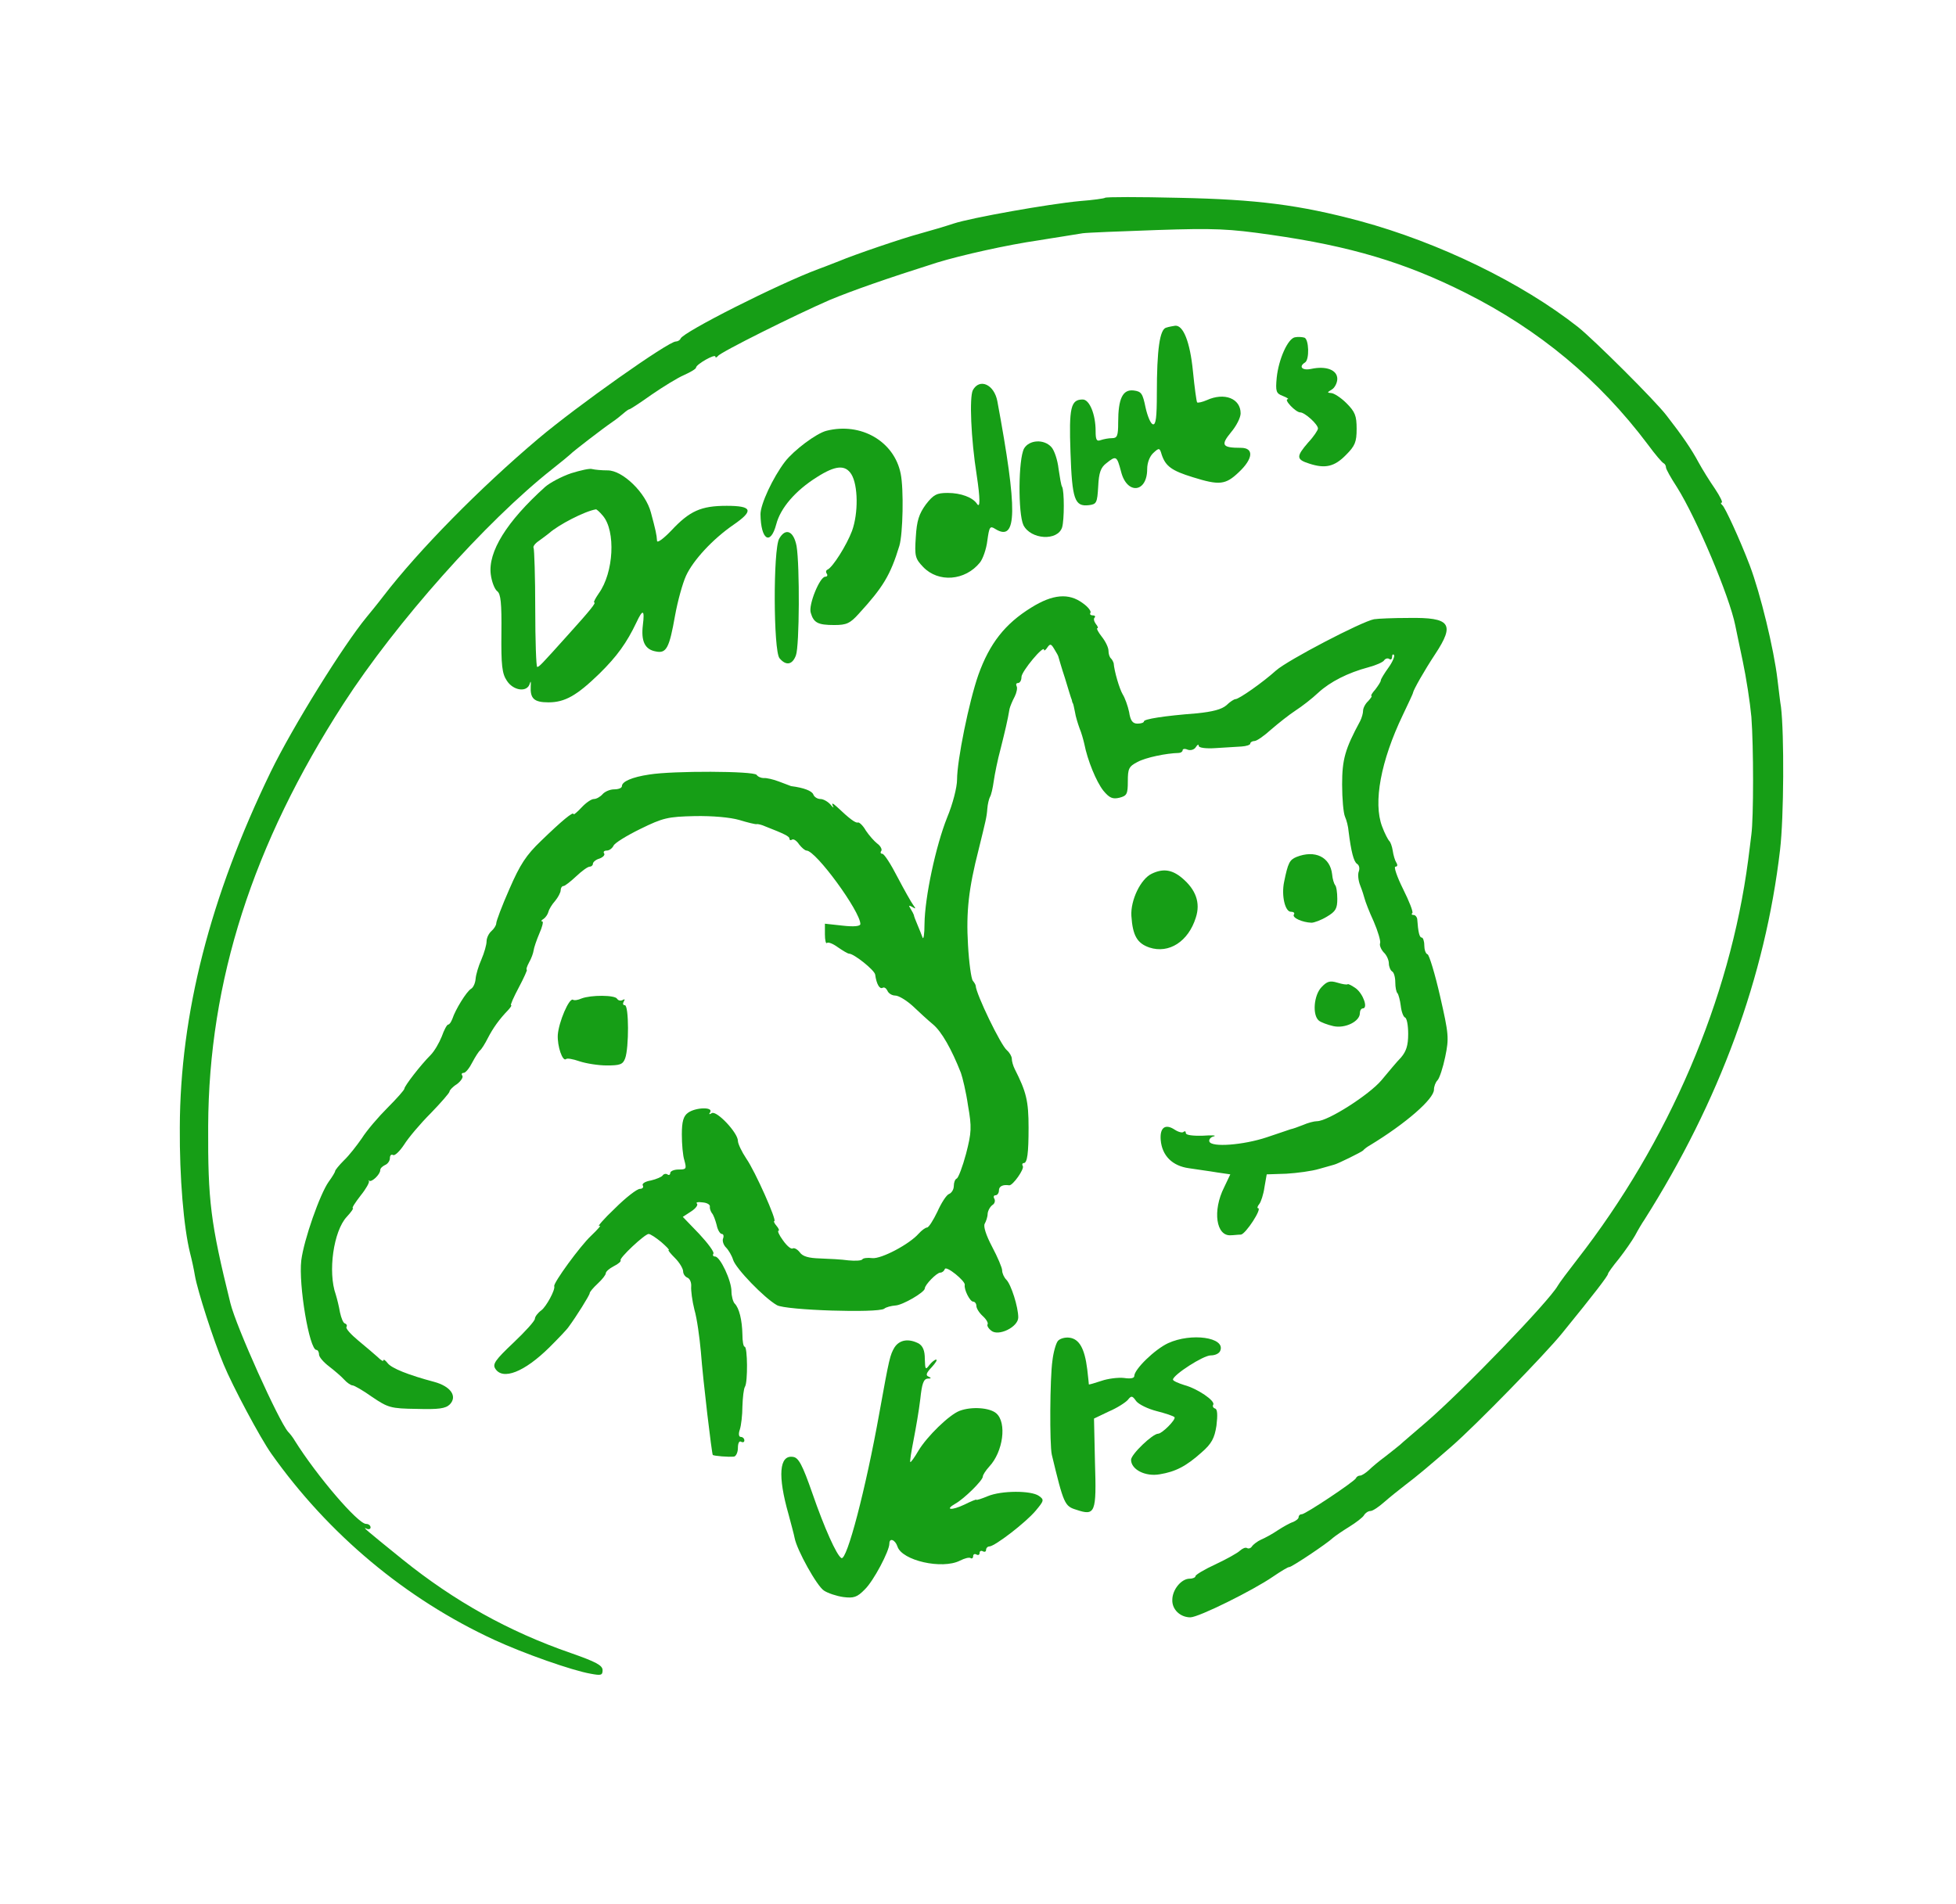<svg width="607" height="591" xmlns="http://www.w3.org/2000/svg" preserveAspectRatio="xMidYMid meet">

 <g>
  <title>background</title>
  <rect fill="none" id="canvas_background" height="402" width="582" y="-1" x="-1"/>
 </g>
 <g>
  <title>Layer 1</title>
  <g id="svg_1" fill="#000000" transform="translate(0,591) scale(0.1,-0.1) ">
   <path fill="#169e16" id="svg_2" d="m3429,5296c-2,-2 -37,-7 -77,-10c-97,-9 -339,-52 -393,-70c-24,-8 -71,-22 -104,-31c-56,-15 -205,-66 -250,-85c-11,-4 -40,-16 -65,-25c-124,-46 -421,-196 -428,-216c-2,-5 -9,-9 -15,-9c-23,0 -305,-199 -427,-302c-181,-153 -370,-345 -480,-488c-19,-25 -43,-54 -52,-65c-72,-87 -230,-341 -298,-481c-188,-388 -281,-751 -282,-1104c-1,-155 12,-310 32,-390c5,-19 12,-51 15,-70c8,-46 57,-199 89,-275c28,-68 114,-229 148,-277c177,-250 417,-451 692,-578c91,-42 241,-95 299,-105c32,-6 37,-5 37,11c0,15 -21,26 -98,53c-194,67 -363,162 -522,290c-115,93 -128,104 -112,96c6,-3 12,-1 12,4c0,6 -6,11 -14,11c-25,0 -152,148 -221,258c-5,9 -15,22 -21,28c-29,33 -161,326 -179,399c-62,251 -70,318 -69,550c2,450 138,874 420,1311c163,252 441,565 649,729c28,22 52,42 55,45c7,8 102,81 130,100c12,8 28,21 36,28c7,6 15,12 18,12c2,0 33,20 68,45c35,24 80,52 101,61c20,9 37,19 37,23c0,10 60,44 60,34c0,-4 4,-3 8,2c8,12 241,128 347,174c70,29 175,66 333,116c75,23 218,55 315,69c20,3 54,9 75,12c20,3 48,8 62,10c14,2 117,6 230,10c179,6 224,4 355,-15c246,-35 416,-86 603,-180c229,-115 415,-270 566,-471c22,-30 44,-56 49,-58c4,-2 7,-8 7,-13c0,-5 15,-32 34,-61c61,-97 163,-339 181,-429c2,-9 12,-59 23,-110c11,-52 23,-130 27,-174c7,-92 7,-314 0,-365c-2,-19 -7,-55 -10,-80c-57,-433 -246,-874 -531,-1240c-28,-36 -55,-72 -60,-81c-27,-48 -293,-324 -409,-424c-38,-33 -75,-64 -81,-70c-6,-5 -26,-21 -44,-35c-19,-14 -42,-33 -52,-43c-10,-9 -22,-17 -27,-17c-5,0 -11,-3 -13,-8c-4,-10 -157,-112 -168,-112c-6,0 -10,-4 -10,-9c0,-5 -8,-11 -17,-15c-10,-3 -31,-15 -48,-26c-16,-11 -40,-24 -52,-29c-11,-5 -24,-15 -28,-21c-3,-5 -10,-8 -15,-5c-5,3 -14,-1 -22,-8c-7,-7 -41,-26 -75,-42c-35,-16 -63,-33 -63,-37c0,-4 -8,-8 -18,-8c-26,0 -54,-34 -54,-66c-1,-30 25,-54 56,-54c26,0 195,84 256,126c25,17 48,31 51,30c6,-1 116,72 136,91c7,6 29,21 50,34c21,13 42,29 46,36c4,7 13,13 20,13c7,0 26,13 43,28c17,15 46,38 64,52c36,27 81,65 144,120c78,68 292,288 343,351c101,124 143,179 143,185c0,3 15,24 34,47c18,23 41,56 50,72c9,17 22,39 29,49c233,368 375,754 421,1148c12,101 13,359 3,443c-3,17 -7,55 -11,86c-11,94 -53,267 -86,354c-30,79 -77,181 -85,187c-5,4 -6,8 -2,8c4,0 -5,19 -21,43c-16,23 -39,60 -51,82c-22,41 -50,82 -99,145c-34,45 -226,236 -275,275c-174,137 -430,262 -677,329c-187,50 -319,67 -561,72c-124,3 -227,3 -230,0z"/>
   <path fill="#169e16" id="svg_3" d="m3619,4893c-20,-5 -29,-68 -29,-205c0,-73 -3,-97 -12,-95c-7,1 -17,25 -23,52c-9,44 -13,50 -37,53c-34,4 -48,-25 -48,-99c0,-42 -3,-49 -19,-49c-11,0 -26,-3 -35,-6c-13,-5 -16,1 -16,28c0,52 -19,98 -40,98c-37,0 -43,-24 -38,-164c5,-147 13,-169 57,-164c24,3 26,7 29,58c2,43 8,59 25,72c31,25 33,23 46,-26c18,-72 81,-66 81,8c0,20 8,40 19,50c18,17 20,16 26,-5c12,-36 31,-50 96,-70c83,-26 102,-24 143,15c45,42 48,76 7,76c-58,0 -64,8 -31,48c17,20 30,46 30,59c0,46 -50,66 -105,41c-14,-6 -27,-9 -30,-7c-2,3 -8,46 -13,97c-9,91 -30,143 -55,141c-6,-1 -19,-3 -28,-6z"/>
   <path fill="#169e16" id="svg_4" d="m4018,4863c-22,-5 -50,-68 -56,-125c-4,-43 -2,-49 19,-57c13,-5 20,-10 15,-10c-13,-1 25,-41 39,-41c14,0 55,-37 55,-50c0,-5 -13,-25 -30,-43c-38,-44 -38,-53 3,-66c49,-16 78,-10 114,27c28,28 33,40 33,81c0,41 -5,53 -32,80c-17,17 -39,31 -47,31c-13,1 -13,2 2,11c9,5 17,21 17,33c0,28 -35,41 -81,31c-28,-6 -40,7 -19,20c14,9 12,72 -2,77c-7,2 -20,3 -30,1z"/>
   <path fill="#169e16" id="svg_5" d="m3019,4699c-11,-22 -6,-150 12,-264c11,-73 11,-104 1,-89c-13,20 -50,34 -91,34c-34,0 -44,-5 -68,-36c-21,-29 -28,-50 -31,-101c-4,-59 -2,-67 23,-93c47,-49 130,-43 176,14c9,11 20,42 23,68c6,43 8,47 25,36c68,-42 69,58 6,397c-10,52 -55,72 -76,34z"/>
   <path fill="#169e16" id="svg_6" d="m2565,4573c-32,-8 -102,-61 -129,-96c-38,-50 -76,-132 -76,-163c1,-80 31,-99 49,-31c13,50 59,104 126,146c58,37 88,39 107,9c21,-34 22,-121 2,-176c-17,-45 -60,-113 -76,-120c-5,-2 -6,-8 -2,-13c3,-5 1,-9 -5,-9c-17,0 -53,-88 -45,-112c9,-31 22,-38 73,-38c38,0 49,5 76,35c75,82 98,119 126,211c11,37 14,176 4,224c-20,100 -123,160 -230,133z"/>
   <path fill="#169e16" id="svg_7" d="m3178,4518c-18,-33 -19,-202 -2,-238c23,-45 106,-50 120,-7c7,23 7,114 0,126c-3,4 -7,29 -11,56c-3,27 -13,57 -22,67c-23,26 -69,23 -85,-4z"/>
   <path fill="#169e16" id="svg_8" d="m1772,4441c-29,-10 -65,-29 -80,-42c-120,-108 -178,-202 -169,-272c3,-23 12,-46 20,-52c11,-8 14,-37 13,-130c-1,-100 2,-126 17,-148c20,-31 63,-37 71,-9c3,10 4,7 3,-8c-2,-38 10,-50 55,-50c51,0 88,21 158,89c55,54 85,96 115,159c20,43 26,40 20,-8c-6,-50 6,-76 40,-82c33,-7 42,10 60,112c8,44 23,99 34,123c22,48 83,114 147,158c64,44 59,59 -21,59c-80,0 -115,-16 -172,-77c-24,-25 -43,-39 -44,-32c-1,19 -5,36 -19,88c-16,62 -88,131 -134,131c-19,0 -40,2 -48,4c-7,3 -37,-4 -66,-13zm99,-132c40,-47 34,-176 -13,-241c-11,-16 -17,-28 -14,-28c7,0 -13,-25 -79,-98c-87,-97 -92,-102 -98,-102c-3,0 -6,81 -6,180c0,100 -3,184 -5,189c-3,4 4,14 16,22c11,8 26,19 32,24c29,26 110,68 145,74c2,1 12,-8 22,-20z"/>
   <path fill="#169e16" id="svg_9" d="m2418,4238c-19,-33 -18,-348 1,-371c20,-24 40,-21 51,9c11,29 12,279 2,339c-9,47 -34,58 -54,23z"/>
   <path fill="#169e16" id="svg_10" d="m3200,4024c-81,-50 -129,-111 -164,-209c-29,-83 -66,-265 -66,-325c0,-23 -13,-75 -31,-118c-35,-88 -69,-246 -70,-330c0,-31 -3,-50 -6,-42c-3,8 -10,26 -16,40c-6,14 -11,27 -11,30c-1,3 -5,11 -10,19c-7,11 -6,12 5,6c11,-7 12,-6 3,6c-6,8 -28,47 -49,87c-20,39 -41,72 -47,72c-5,0 -7,4 -3,9c3,5 -3,16 -13,23c-9,7 -25,25 -35,40c-9,16 -21,27 -25,25c-7,-2 -25,11 -64,48c-13,12 -18,14 -14,5c5,-9 2,-8 -7,3c-8,9 -22,17 -31,17c-9,0 -19,6 -22,14c-4,11 -29,21 -69,26c-2,1 -19,7 -37,14c-18,7 -40,12 -48,11c-8,0 -18,4 -22,10c-9,12 -259,13 -333,1c-54,-8 -85,-22 -85,-36c0,-6 -11,-10 -24,-10c-13,0 -29,-7 -36,-15c-7,-8 -19,-15 -27,-15c-8,0 -25,-12 -38,-26c-14,-15 -25,-24 -25,-21c0,10 -37,-21 -101,-83c-46,-44 -65,-73 -98,-149c-23,-52 -41,-100 -41,-107c0,-6 -7,-17 -15,-24c-8,-7 -15,-21 -15,-32c0,-10 -7,-35 -16,-56c-9,-20 -17,-47 -18,-60c-1,-13 -7,-27 -14,-31c-14,-8 -49,-65 -58,-93c-4,-10 -9,-18 -13,-18c-4,0 -13,-17 -20,-37c-8,-20 -23,-46 -35,-58c-31,-31 -81,-96 -81,-104c0,-4 -24,-31 -52,-59c-29,-29 -65,-71 -80,-95c-16,-23 -40,-54 -56,-69c-15,-15 -27,-30 -27,-33c0,-3 -9,-18 -20,-33c-27,-38 -77,-180 -85,-244c-9,-75 25,-278 47,-278c4,0 8,-6 8,-14c0,-8 14,-24 31,-37c17,-13 39,-32 47,-41c9,-10 21,-18 26,-18c5,0 33,-16 61,-36c49,-33 57,-36 138,-37c68,-2 90,1 103,14c24,25 3,56 -49,70c-79,21 -132,42 -144,58c-7,9 -13,13 -13,9c0,-5 -8,0 -18,10c-10,9 -37,32 -60,51c-23,19 -39,37 -37,42c3,4 1,9 -4,11c-6,1 -12,17 -16,35c-3,18 -9,42 -13,55c-25,70 -7,197 34,241c14,15 22,27 19,27c-4,0 7,17 24,39c17,21 28,41 26,45c-3,3 -2,4 1,1c8,-5 34,20 34,33c0,6 7,12 15,16c8,3 15,13 15,21c0,9 4,13 10,10c5,-3 20,11 34,32c13,21 50,65 83,98c32,33 58,63 58,67c0,4 10,15 23,23c12,9 20,21 17,26c-4,5 -2,9 4,9c6,0 18,15 27,33c9,17 20,34 24,37c4,3 15,20 24,38c16,31 35,58 64,88c7,8 11,14 8,14c-3,0 8,25 24,55c16,30 27,55 25,55c-3,0 0,10 7,23c7,12 13,29 14,37c1,8 9,32 18,53c9,20 13,37 9,37c-5,0 -3,4 4,8c6,4 13,14 15,22c2,8 11,23 21,34c9,11 17,26 17,33c0,7 4,13 9,13c4,0 22,14 39,30c18,17 36,30 42,30c5,0 10,4 10,9c0,5 9,13 20,16c11,4 18,11 15,16c-4,5 0,9 8,9c8,0 17,7 21,15c3,8 40,31 83,52c71,35 86,38 169,40c56,1 110,-4 138,-12c26,-8 51,-14 54,-13c4,1 16,-2 27,-7c59,-23 75,-31 75,-38c0,-5 4,-6 8,-3c5,3 15,-4 22,-15c8,-10 18,-19 23,-19c29,0 167,-189 167,-228c0,-7 -20,-9 -55,-5l-55,6l0,-33c0,-18 3,-30 6,-27c4,4 19,-2 34,-13c16,-11 31,-20 35,-20c15,0 79,-51 81,-65c4,-30 14,-46 23,-41c5,3 11,-1 15,-9c3,-8 14,-15 24,-15c11,0 35,-15 54,-32c19,-18 47,-44 64,-58c26,-22 57,-76 86,-150c5,-14 16,-59 22,-101c12,-68 11,-84 -6,-150c-11,-41 -24,-75 -29,-77c-5,-2 -9,-12 -9,-23c0,-11 -7,-22 -15,-25c-8,-3 -24,-28 -36,-55c-13,-27 -27,-49 -32,-49c-5,0 -17,-9 -26,-19c-29,-33 -116,-79 -144,-76c-15,2 -29,0 -31,-4c-3,-4 -22,-5 -43,-3c-21,3 -60,5 -88,6c-35,1 -54,6 -63,19c-7,9 -17,15 -22,12c-5,-3 -18,8 -30,25c-12,16 -18,30 -14,30c3,0 1,7 -6,15c-7,8 -10,15 -7,15c9,0 -59,154 -87,194c-14,21 -26,46 -26,55c0,25 -66,95 -81,86c-8,-5 -10,-4 -5,3c10,17 -46,15 -69,-2c-14,-10 -19,-27 -19,-67c0,-30 3,-66 8,-81c7,-26 6,-28 -18,-28c-14,0 -26,-5 -26,-11c0,-5 -4,-8 -9,-4c-5,3 -12,1 -15,-4c-3,-4 -19,-11 -36,-15c-18,-3 -29,-10 -25,-16c3,-5 -1,-10 -9,-10c-9,0 -44,-27 -78,-61c-35,-33 -56,-58 -48,-54c8,4 -4,-10 -26,-31c-34,-32 -117,-146 -114,-156c4,-11 -25,-64 -40,-75c-11,-8 -20,-20 -20,-26c0,-7 -30,-40 -67,-75c-56,-53 -65,-66 -56,-80c23,-37 90,-11 168,66c28,28 55,56 60,64c23,31 65,98 65,104c0,4 11,17 25,30c14,13 25,27 25,32c0,5 11,15 25,22c14,7 23,15 21,18c-6,6 75,82 87,82c5,0 22,-11 39,-25c16,-14 27,-25 23,-25c-3,0 6,-11 20,-25c14,-14 25,-33 25,-41c0,-8 6,-17 14,-20c7,-3 12,-15 11,-27c-1,-12 3,-44 10,-72c8,-27 16,-86 20,-130c7,-93 34,-317 37,-321c4,-3 49,-7 66,-5c6,1 12,13 12,27c0,14 4,23 10,19c6,-3 10,-1 10,4c0,6 -5,11 -11,11c-6,0 -8,9 -3,23c4,12 8,45 8,72c1,28 4,55 8,61c9,14 8,124 -1,124c-4,0 -7,17 -7,38c-1,45 -10,82 -24,96c-5,5 -10,23 -10,38c0,33 -35,108 -51,108c-6,0 -8,4 -5,9c3,5 -17,32 -44,61l-51,53l26,17c14,9 22,20 18,24c-5,4 3,6 17,4c14,-1 24,-7 23,-13c-1,-5 2,-14 6,-20c5,-5 11,-22 15,-37c3,-16 11,-28 16,-28c5,0 7,-6 4,-14c-3,-7 1,-20 9,-28c8,-8 18,-25 22,-38c8,-27 97,-119 136,-141c27,-16 314,-25 333,-11c6,5 22,9 35,10c22,1 91,41 91,53c0,11 37,49 48,49c6,0 12,5 14,11c4,12 64,-37 62,-49c-3,-14 16,-52 26,-52c5,0 10,-6 10,-13c0,-8 9,-22 20,-32c11,-10 17,-21 15,-25c-3,-4 2,-13 11,-20c22,-19 84,11 84,41c0,32 -22,102 -37,117c-7,7 -13,20 -13,29c0,8 -14,41 -31,73c-19,36 -28,64 -23,72c4,7 9,21 9,31c1,10 8,22 15,27c7,4 9,13 6,19c-4,6 -2,11 3,11c6,0 11,7 11,15c0,13 12,19 32,16c11,-1 48,51 42,60c-3,5 -1,9 3,9c11,0 15,30 15,110c0,83 -7,111 -43,182c-5,10 -9,24 -9,32c0,7 -7,19 -15,26c-19,15 -96,175 -97,200c0,3 -4,10 -9,16c-5,6 -12,57 -15,112c-6,102 2,174 33,295c22,90 25,100 27,127c1,14 5,30 8,36c4,6 9,28 12,50c3,21 12,66 21,99c14,56 22,89 28,125c2,8 9,25 16,38c6,12 9,27 6,32c-3,6 -1,10 4,10c6,0 11,8 11,19c0,17 70,101 70,84c0,-4 5,-1 10,7c9,13 12,12 22,-5c7,-11 13,-22 13,-25c1,-3 9,-32 20,-65c10,-33 19,-63 21,-67c1,-5 2,-9 3,-10c2,-2 4,-14 7,-28c2,-14 9,-36 14,-50c6,-14 12,-36 15,-49c10,-51 37,-117 59,-145c19,-23 29,-27 50,-22c23,6 26,11 26,51c0,39 3,46 30,60c26,14 89,27 128,28c6,0 12,4 12,8c0,5 7,6 16,2c9,-3 20,0 25,8c5,8 9,10 9,4c0,-6 22,-9 52,-7c29,2 65,4 81,5c15,1 27,5 27,9c0,4 6,8 13,8c7,0 30,16 52,36c22,19 56,46 76,59c20,13 51,37 70,55c37,34 92,62 156,79c23,6 45,16 48,21c4,6 11,8 16,5c5,-4 9,-1 9,6c0,7 3,10 6,6c3,-3 -4,-21 -17,-39c-13,-18 -24,-36 -24,-40c0,-4 -8,-16 -17,-28c-10,-11 -15,-20 -12,-20c3,0 -2,-7 -10,-16c-9,-8 -16,-22 -16,-30c0,-8 -4,-22 -9,-32c-47,-87 -56,-119 -56,-197c0,-44 4,-89 9,-100c5,-11 10,-31 11,-45c8,-64 16,-94 26,-101c7,-4 9,-14 6,-23c-4,-9 -2,-29 4,-44c6,-15 12,-34 14,-42c2,-8 14,-40 28,-70c13,-30 22,-61 20,-67c-3,-7 3,-20 11,-29c9,-8 16,-24 16,-34c0,-10 5,-22 10,-25c6,-3 10,-19 10,-34c0,-15 3,-31 7,-34c3,-4 8,-22 10,-39c2,-18 8,-34 13,-36c6,-2 10,-25 10,-51c0,-36 -6,-54 -22,-73c-13,-13 -40,-46 -61,-71c-38,-45 -166,-127 -200,-127c-9,0 -28,-5 -44,-12c-15,-6 -32,-12 -38,-13c-5,-2 -39,-13 -74,-25c-72,-24 -172,-32 -178,-13c-2,6 4,14 14,16c10,3 -6,4 -34,2c-32,-1 -53,2 -53,8c0,6 -3,7 -7,4c-3,-4 -16,-1 -28,7c-29,19 -46,6 -43,-32c4,-49 36,-81 88,-88c25,-4 64,-9 87,-13l41,-6l-19,-40c-37,-73 -25,-153 21,-149c8,0 22,2 31,2c15,2 67,82 53,82c-3,0 -2,6 4,13c5,6 13,30 16,52l7,40l61,2c33,2 79,8 102,15c22,6 43,12 46,13c10,2 85,39 90,44c3,4 12,11 21,16c112,68 199,144 199,173c0,10 5,23 11,29c6,6 17,39 24,73c12,58 11,70 -16,188c-16,70 -34,129 -39,130c-6,2 -10,15 -10,28c0,13 -4,24 -8,24c-7,0 -11,16 -14,58c-1,6 -6,12 -11,12c-6,0 -8,3 -4,6c3,4 -10,37 -29,75c-19,38 -29,69 -24,69c7,0 8,5 3,13c-4,6 -9,23 -11,37c-2,13 -7,27 -11,30c-3,3 -14,23 -22,45c-28,74 -4,203 64,345c17,36 32,67 32,70c2,10 34,67 69,120c62,94 47,114 -82,112c-48,0 -96,-2 -108,-4c-38,-7 -268,-127 -304,-159c-41,-37 -115,-89 -126,-89c-4,0 -17,-8 -28,-19c-15,-13 -43,-20 -91,-25c-104,-8 -165,-18 -165,-25c0,-4 -9,-7 -20,-7c-15,0 -22,9 -26,36c-4,19 -13,44 -20,55c-10,17 -26,71 -28,97c-1,3 -4,10 -8,14c-5,4 -8,15 -8,24c0,10 -9,29 -21,44c-11,14 -17,26 -14,26c4,0 2,6 -4,13c-6,8 -8,17 -4,20c3,4 1,7 -6,7c-7,0 -10,4 -7,8c3,5 -8,19 -24,30c-43,32 -93,28 -160,-14z"/>
   <path fill="#169e16" id="svg_11" d="m4023,3250c-21,-9 -26,-18 -38,-77c-9,-43 3,-93 21,-93c9,0 13,-4 9,-9c-5,-10 27,-24 55,-25c8,0 30,8 48,19c27,16 32,25 32,55c0,20 -3,40 -7,43c-3,4 -8,19 -9,33c-6,54 -53,77 -111,54z"/>
   <path fill="#169e16" id="svg_12" d="m3574,3198c-34,-16 -66,-82 -63,-131c4,-61 18,-85 56,-98c61,-20 121,19 144,93c15,46 0,87 -43,123c-31,26 -59,30 -94,13z"/>
   <path fill="#169e16" id="svg_13" d="m4101,2846c-24,-25 -29,-87 -8,-104c6,-5 27,-13 45,-17c37,-8 82,15 82,40c0,8 4,15 9,15c17,0 2,44 -21,62c-13,9 -24,15 -26,13c-2,-2 -16,0 -32,5c-23,7 -32,4 -49,-14z"/>
   <path fill="#169e16" id="svg_14" d="m1805,2811c-11,-5 -23,-7 -27,-4c-12,6 -44,-69 -47,-109c-2,-35 15,-85 26,-75c3,3 21,0 41,-7c21,-7 59,-13 85,-13c41,0 50,3 57,22c12,32 12,165 -1,165c-6,0 -7,5 -3,12c4,6 3,8 -4,4c-6,-3 -13,-2 -17,4c-7,12 -81,12 -110,1z"/>
   <path fill="#169e16" id="svg_15" d="m3283,1748c-6,-7 -14,-35 -17,-61c-8,-54 -9,-261 -2,-292c37,-154 40,-160 76,-171c59,-20 63,-10 58,147l-3,136l46,22c26,11 52,28 59,36c11,14 14,13 26,-4c8,-10 36,-24 64,-31c27,-7 52,-15 55,-19c4,-8 -39,-51 -51,-51c-17,0 -84,-64 -84,-81c0,-30 44,-53 89,-45c49,8 82,25 130,68c31,27 40,44 46,83c4,33 3,51 -4,53c-6,2 -9,7 -6,12c7,12 -49,50 -90,61c-19,6 -35,13 -35,17c1,15 94,75 117,75c14,0 27,6 30,15c16,41 -90,56 -162,23c-41,-19 -105,-81 -105,-102c0,-7 -12,-9 -32,-6c-18,2 -50,-2 -70,-9c-21,-7 -38,-12 -39,-11c0,1 -2,22 -5,47c-8,65 -25,94 -55,98c-14,2 -30,-3 -36,-10z"/>
   <path fill="#169e16" id="svg_16" d="m2776,1728c-14,-24 -16,-31 -47,-203c-42,-235 -101,-461 -118,-451c-15,9 -53,94 -90,201c-31,89 -43,111 -60,113c-43,7 -48,-59 -14,-178c8,-30 17,-63 19,-74c7,-37 69,-149 91,-163c12,-8 39,-17 60,-20c32,-4 43,-1 67,24c27,26 76,119 76,142c0,19 18,12 25,-9c14,-44 139,-72 194,-44c14,7 28,11 33,8c4,-3 8,0 8,6c0,6 5,8 10,5c6,-3 10,-1 10,5c0,6 5,8 10,5c6,-3 10,-1 10,4c0,6 5,11 10,11c17,0 114,75 144,111c26,31 27,34 10,46c-24,17 -116,17 -159,-1c-19,-8 -35,-13 -35,-11c0,2 -17,-5 -37,-15c-40,-19 -63,-17 -28,3c27,15 85,72 85,84c0,5 9,19 20,31c43,46 55,136 22,165c-20,18 -77,22 -114,8c-32,-12 -101,-79 -128,-124c-12,-21 -24,-37 -25,-35c-2,2 3,32 10,68c7,36 17,93 21,128c5,47 10,62 23,63c11,0 12,2 3,6c-10,4 -8,11 9,29c12,13 19,24 14,24c-4,0 -14,-8 -21,-17c-12,-16 -13,-14 -14,19c0,26 -6,40 -19,48c-31,16 -59,12 -75,-12z"/>
  </g>
 </g>
</svg>